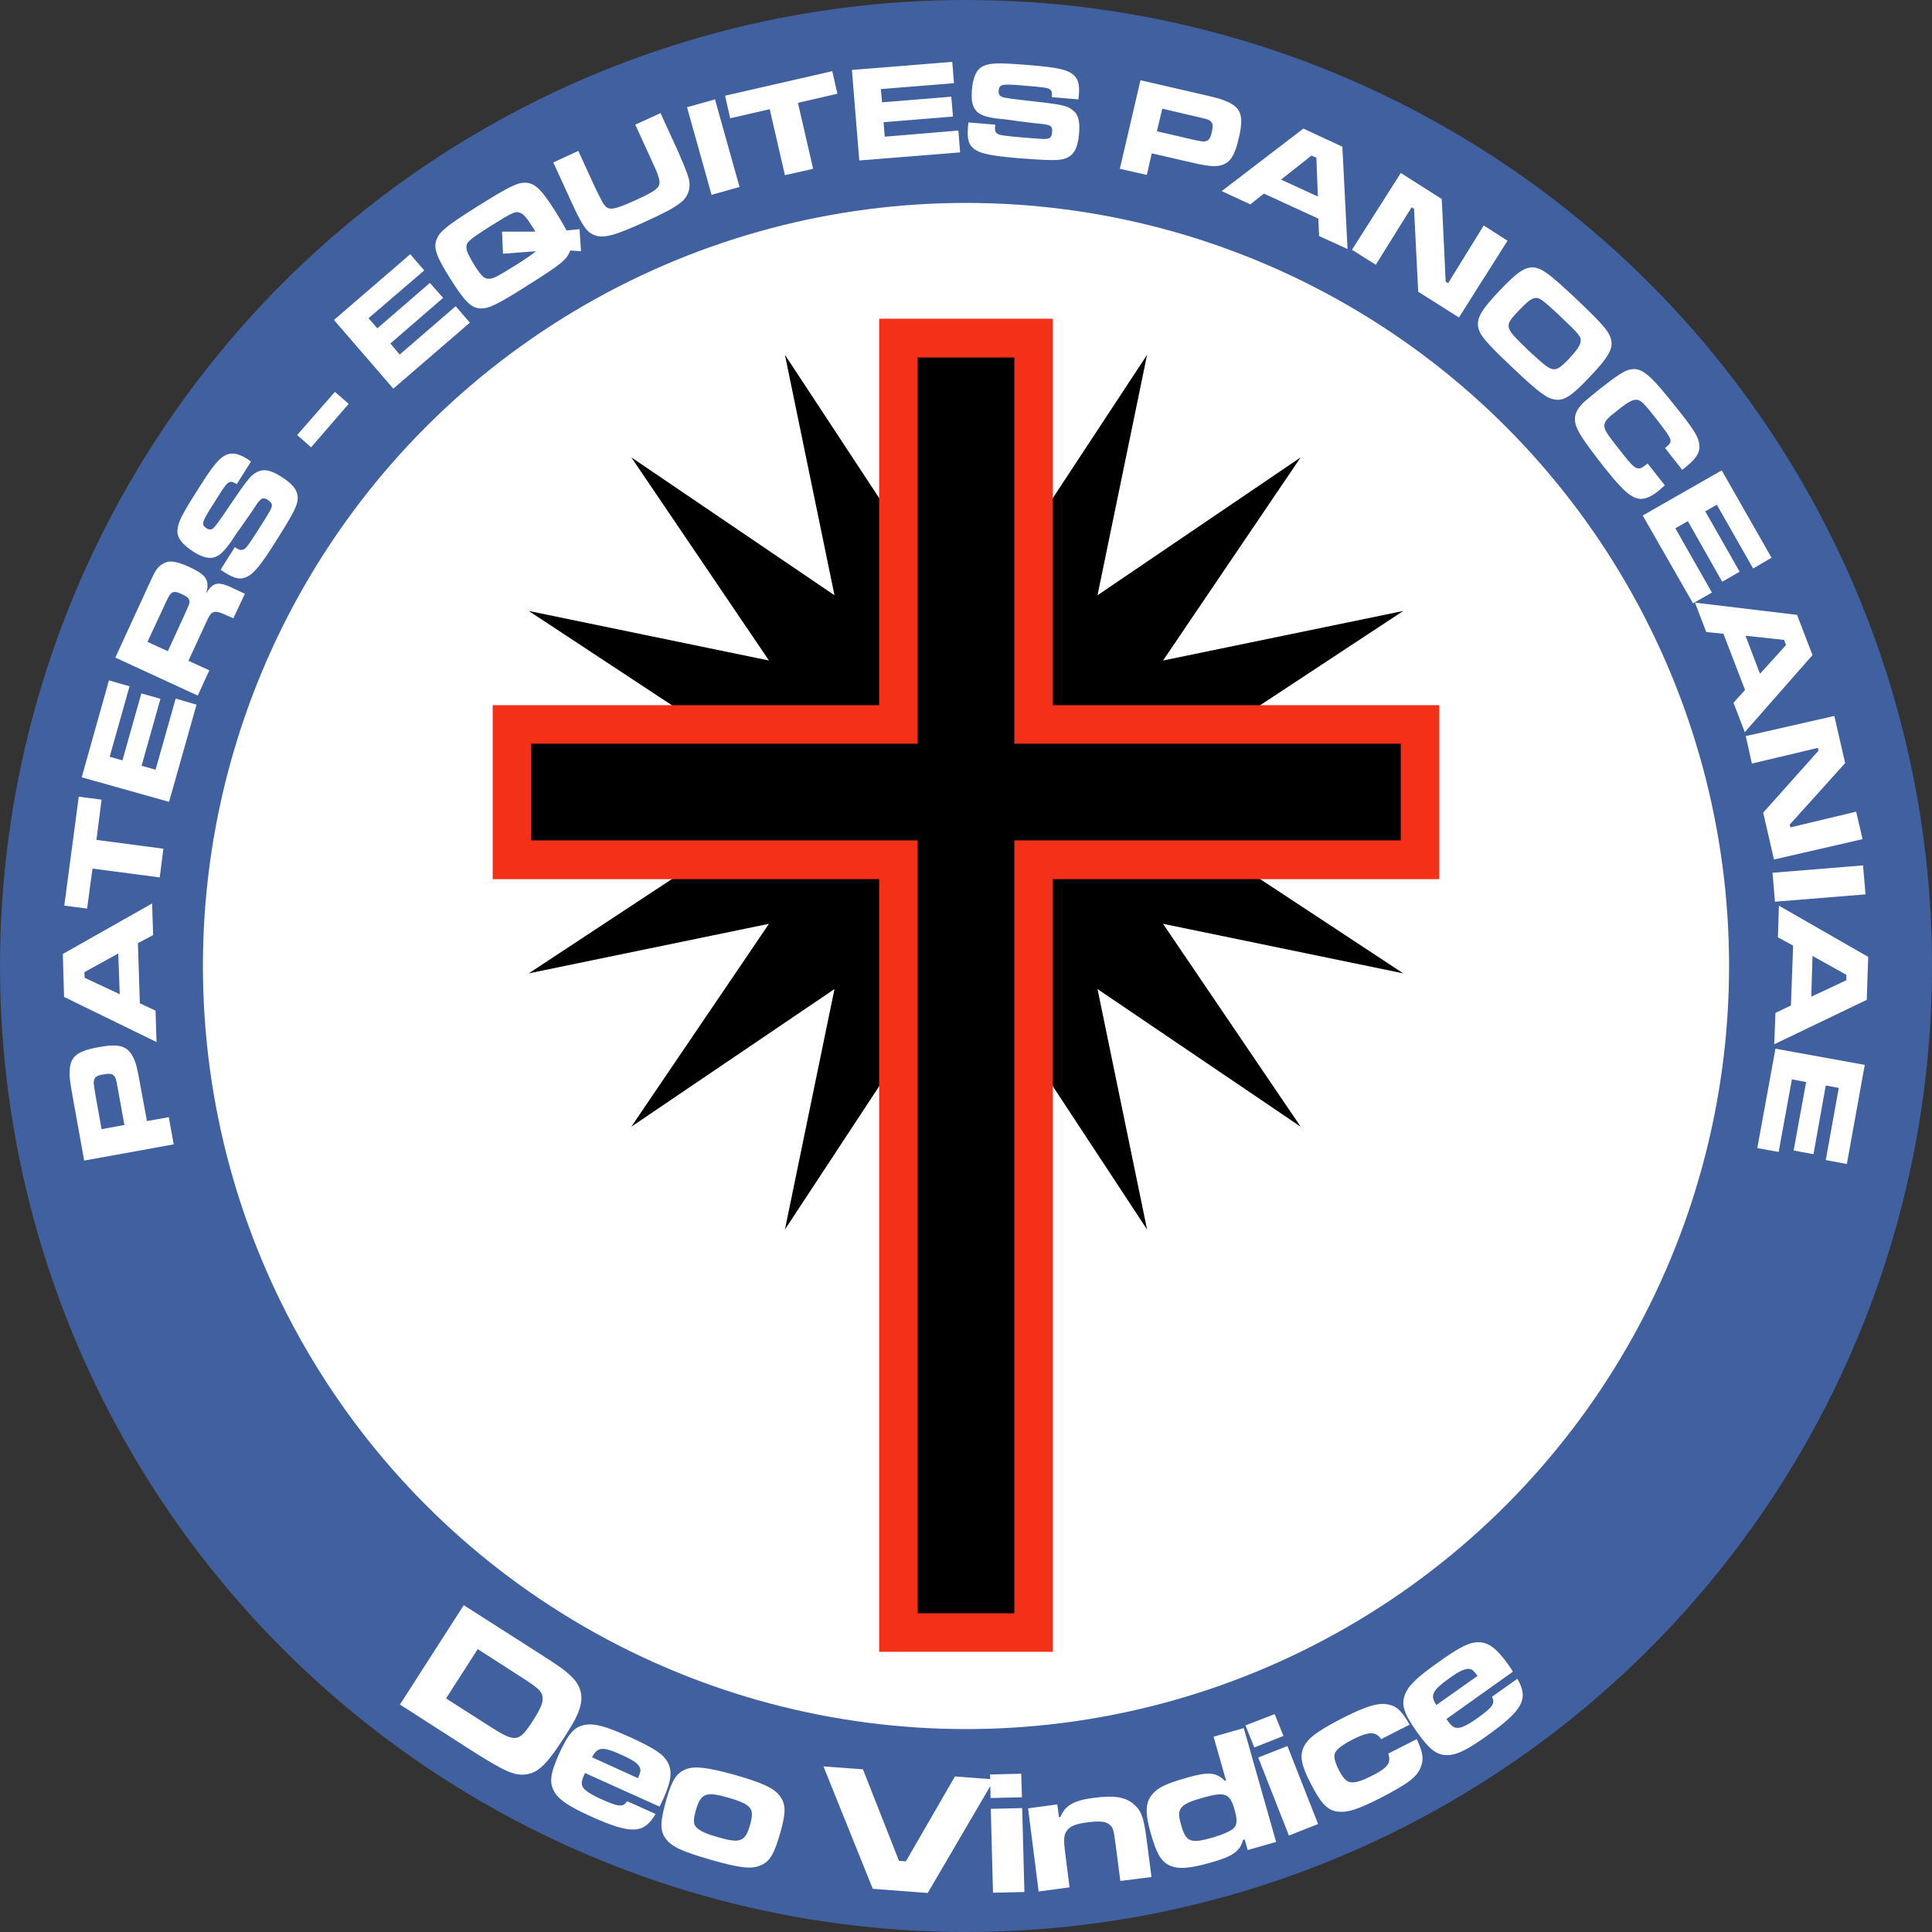 <?xml version="1.0" encoding="UTF-8" standalone="no"?>
<!-- Creator: CorelDRAW X7 -->

<svg
   xmlns:dc="http://purl.org/dc/elements/1.1/"
   xmlns:cc="http://creativecommons.org/ns#"
   xmlns:rdf="http://www.w3.org/1999/02/22-rdf-syntax-ns#"
   xmlns:svg="http://www.w3.org/2000/svg"
   xmlns="http://www.w3.org/2000/svg"
   xmlns:sodipodi="http://sodipodi.sourceforge.net/DTD/sodipodi-0.dtd"
   xmlns:inkscape="http://www.inkscape.org/namespaces/inkscape"
   xml:space="preserve"
   width="7.874in"
   height="7.874in"
   version="1.1"
   style="clip-rule:evenodd;fill-rule:evenodd;image-rendering:optimizeQuality;shape-rendering:geometricPrecision;text-rendering:geometricPrecision"
   viewBox="0 0 7874.001 7874.001"
   id="svg4563"
   inkscape:version="0.91 r13725"
   sodipodi:docname="PanOceania - Military Order Father-Knights - [N3] [Vyo].svg"><rect x="0" y="0" width="7874.001" height="7874.001" fill="#333333" stroke="none"/><sodipodi:namedview
     pagecolor="#ffffff"
     bordercolor="#666666"
     borderopacity="1"
     objecttolerance="10"
     gridtolerance="10"
     guidetolerance="10"
     inkscape:pageopacity="0"
     inkscape:pageshadow="2"
     inkscape:window-width="640"
     inkscape:window-height="480"
     id="namedview4613"
     showgrid="false"
     inkscape:zoom="0.23838384"
     inkscape:cx="736.83001"
     inkscape:cy="849.33005"
     inkscape:window-x="0"
     inkscape:window-y="0"
     inkscape:window-maximized="0"
     inkscape:current-layer="svg4563" /><defs
     id="defs4565"><style
       type="text/css"
       id="style4567"><![CDATA[
    .fil1 {fill:none}
    .fil6 {fill:black}
    .fil4 {fill:black}
    .fil0 {fill:#4060A0}
    .fil5 {fill:#F43018}
    .fil3 {fill:white}
    .fil2 {fill:white;fill-rule:nonzero}
   ]]></style></defs><g
     id="Layer_x0020_1"
     transform="translate(3937,-7063)"><circle
       class="fil0"
       cy="11000"
       r="3937"
       id="circle4571"
       cx="0"
       style="fill:#4060a0" /><circle
       class="fil1"
       cy="11000"
       r="3780"
       id="circle4573"
       cx="0"
       style="fill:none" /><path
       class="fil2"
       d="m -2307,14010 293,188 c 137,87 176,104 225,96 48,-8 83,-44 151,-149 42,-66 57,-94 66,-128 12,-46 0,-86 -35,-120 -30,-29 -44,-39 -147,-105 l -293,-187 -260,405 z m 188,-25 129,-201 171,110 c 75,48 90,61 93,84 4,21 -6,46 -38,96 -59,92 -71,93 -183,21 l -172,-110 z m 738,419 c -17,25 -34,24 -107,-9 -42,-19 -66,-35 -74,-49 -7,-14 -5,-26 9,-57 l 304,137 c 7,-13 13,-27 15,-31 33,-73 38,-114 18,-150 -19,-34 -53,-56 -155,-103 -101,-45 -143,-56 -183,-49 -43,8 -67,36 -105,119 -35,79 -40,114 -20,151 18,34 58,61 148,102 166,75 218,73 266,-9 l -116,-52 z m -143,-179 c 21,-43 44,-45 122,-9 45,20 68,36 73,52 4,10 3,17 -8,42 l -187,-85 z m 583,72 c -112,-31 -162,-37 -199,-24 -39,15 -58,44 -80,120 -27,95 -28,128 -5,162 24,34 65,53 186,88 120,34 165,39 203,22 37,-16 54,-45 80,-135 23,-82 22,-115 -4,-149 -24,-31 -70,-52 -181,-84 z m -26,93 c 36,10 65,22 78,33 19,15 21,34 9,77 -20,70 -40,77 -133,50 -40,-11 -67,-23 -81,-35 -18,-15 -19,-31 -7,-74 20,-70 41,-78 134,-51 z m 386,-128 201,499 224,17 271,-463 -160,-12 -200,346 -28,-2 -147,-373 -161,-12 z m 682,173 9,342 128,-3 -9,-342 -128,3 z m -3,-140 2,96 128,-3 -3,-96 -127,3 z m 155,138 43,339 126,-17 -17,-135 c -8,-62 -7,-78 7,-97 13,-18 37,-27 84,-33 46,-6 72,-4 87,8 16,11 19,23 26,77 l 20,154 127,-16 -20,-154 c -12,-93 -22,-118 -56,-146 -34,-27 -78,-33 -158,-23 -82,10 -119,32 -137,78 l -6,1 -7,-52 -119,16 z m 879,-327 -123,35 51,179 -5,1 c -35,-35 -67,-38 -154,-13 -84,24 -117,39 -141,67 -29,33 -31,76 -7,160 23,81 41,113 75,130 36,17 82,14 170,-11 89,-25 119,-46 131,-92 l 7,-2 12,43 116,-33 -132,-464 z m -164,283 c 88,-25 108,-17 127,51 11,39 10,58 -2,72 -12,13 -44,27 -87,40 -92,26 -110,19 -130,-54 -19,-65 -5,-82 92,-109 z m 223,-163 125,318 119,-47 -125,-318 -119,47 z m -52,-131 36,90 119,-47 -36,-89 -119,46 z m 582,115 c 13,38 -2,58 -68,91 -31,16 -58,26 -75,26 -23,2 -38,-11 -58,-49 -20,-40 -24,-63 -11,-79 10,-13 34,-30 66,-46 66,-34 95,-34 117,-2 l 116,-59 c -32,-56 -52,-75 -86,-82 -41,-9 -91,6 -191,57 -102,53 -139,81 -156,119 -15,36 -8,73 30,146 41,80 67,108 107,114 42,6 84,-8 177,-55 120,-62 153,-89 167,-133 10,-30 5,-55 -19,-107 l -116,59 z m 423,-232 c 13,28 4,42 -62,89 -37,26 -63,39 -79,38 -16,0 -25,-7 -45,-36 l 271,-193 c -7,-12 -17,-25 -19,-29 -47,-65 -79,-90 -120,-91 -39,0 -76,18 -167,83 -90,64 -121,95 -135,133 -14,41 -3,75 50,150 50,70 78,93 120,94 39,1 82,-19 163,-77 149,-106 174,-152 126,-234 l -103,73 z m -227,34 c -27,-40 -16,-60 54,-110 40,-29 65,-40 82,-37 11,2 16,7 32,28 l -168,119 z"
       id="path4575"
       inkscape:connector-curvature="0"
       style="fill:#ffffff;fill-rule:nonzero" /><circle
       class="fil3"
       cy="11000"
       r="3110"
       id="circle4577"
       cx="0"
       style="fill:#ffffff" /><polygon
       class="fil4"
       points="536,9489 1364,8927 803,9755 1782,9553 947,10103 1772,10291 947,10480 1782,11030 803,10828 1364,11655 536,11094 738,12074 188,11238 0,12220 -188,11238 -738,12074 -536,11094 -1364,11655 -803,10828 -1782,11030 -947,10480 -1772,10291 -947,10103 -1782,9553 -803,9755 -1364,8927 -536,9489 -738,8509 -188,9345 0,8520 188,9345 738,8509 "
       id="polygon4579"
       style="fill:#000000" /><polygon
       class="fil5"
       points="354,8362 354,9937 1929,9937 1929,10646 354,10646 354,13795 -354,13795 -354,10646 -1929,10646 -1929,9937 -354,9937 -354,8362 "
       id="polygon4581"
       style="fill:#f43018" /><polygon
       class="fil6"
       points="197,8520 197,10094 1772,10094 1772,10488 197,10488 197,13638 -197,13638 -197,10488 -1772,10488 -1772,10094 -197,10094 -197,8520 "
       id="polygon4583"
       style="fill:#000000" /><circle
       class="fil1"
       cy="11000"
       r="3307"
       id="circle4585"
       cx="0"
       style="fill:none" /><path
       class="fil2"
       d="m -3229,11727 -20,-111 -89,16 -26,-140 c -14,-81 -21,-106 -35,-129 -24,-39 -58,-47 -137,-32 -95,17 -120,42 -117,116 1,19 2,30 14,96 l 45,250 365,-66 z m -201,-79 -93,17 -25,-139 c -8,-50 -8,-51 -6,-59 3,-15 12,-21 38,-25 26,-5 37,-3 45,7 6,8 7,10 16,61 l 25,138 z"
       id="path4587"
       inkscape:connector-curvature="0"
       style="fill:#ffffff;fill-rule:nonzero" /><path
       id="1"
       class="fil2"
       d="m -3313,10874 -4,-129 -364,206 5,175 377,184 -4,-128 -64,-30 -8,-245 62,-33 z m -142,75 6,166 -143,-67 -1,-23 138,-76 z"
       inkscape:connector-curvature="0"
       style="fill:#ffffff;fill-rule:nonzero" /><polygon
       id="2"
       class="fil2"
       points="-3286,10639 -3271,10522 -3544,10486 -3523,10322 -3616,10310 -3675,10754 -3582,10766 -3560,10603 "
       style="fill:#ffffff;fill-rule:nonzero" /><polygon
       id="3"
       class="fil2"
       points="-3221,9910 -3303,10200 -3360,10184 -3283,9911 -3361,9889 -3438,10162 -3490,10147 -3409,9860 -3493,9836 -3604,10231 -3248,10331 -3136,9935 "
       style="fill:#ffffff;fill-rule:nonzero" /><path
       id="4"
       class="fil2"
       d="m -3131,9898 47,-103 -85,-39 67,-145 c 19,-42 24,-49 35,-53 13,-4 26,0 63,17 l 18,8 47,-100 -32,-15 c -76,-38 -96,-36 -126,14 7,-23 7,-34 4,-48 -7,-23 -23,-37 -72,-60 -58,-26 -84,-29 -112,-11 -23,16 -23,16 -76,132 l -114,248 336,155 z m -122,-181 -83,-38 67,-144 c 22,-47 23,-48 30,-54 9,-8 20,-7 42,3 22,10 31,17 32,29 1,9 1,9 -22,60 l -66,144 z"
       inkscape:connector-curvature="0"
       style="fill:#ffffff;fill-rule:nonzero" /><path
       id="5"
       class="fil2"
       d="m -3038,9385 15,10 c 44,28 68,32 96,17 27,-14 56,-50 115,-144 61,-96 83,-137 87,-161 7,-38 -12,-67 -65,-101 -45,-28 -72,-33 -100,-19 -24,12 -40,32 -107,131 -45,67 -62,90 -70,97 -8,7 -17,8 -28,1 -23,-15 -21,-23 30,-103 45,-72 53,-82 64,-85 8,-3 13,-1 29,8 l 58,-92 c -6,-4 -12,-8 -14,-10 -39,-24 -64,-28 -90,-16 -27,14 -52,44 -107,131 -72,113 -86,142 -89,175 -2,30 20,59 66,88 32,20 55,27 77,24 25,-4 45,-22 76,-66 6,-10 27,-41 51,-74 23,-32 44,-63 50,-73 20,-30 29,-35 48,-23 13,9 18,16 17,25 -2,12 -8,23 -54,95 -43,67 -50,77 -61,82 -10,5 -17,3 -36,-9 l -58,92 z"
       inkscape:connector-curvature="0"
       style="fill:#ffffff;fill-rule:nonzero" /><polygon
       id="6"
       class="fil2"
       points="-2572,8660 -2726,8836 -2669,8886 -2516,8709 "
       style="fill:#ffffff;fill-rule:nonzero" /><polygon
       id="7"
       class="fil2"
       points="-2080,8311 -2308,8508 -2346,8463 -2131,8277 -2185,8216 -2399,8401 -2435,8360 -2208,8165 -2265,8099 -2576,8367 -2334,8647 -2022,8378 "
       style="fill:#ffffff;fill-rule:nonzero" /><path
       id="8"
       class="fil2"
       d="m -1575,7997 -53,5 c -10,-19 -23,-41 -42,-72 -58,-92 -84,-118 -120,-122 -36,-3 -68,13 -198,94 -130,82 -158,105 -170,138 -13,34 0,70 57,160 56,89 83,117 119,120 35,2 68,-13 194,-93 137,-86 162,-106 175,-143 l 44,3 -6,-90 z m -316,10 4,90 134,-10 c -14,12 -32,25 -78,54 -83,52 -99,60 -117,58 -17,-1 -28,-13 -53,-51 -25,-41 -35,-61 -35,-76 -1,-22 8,-30 99,-88 88,-55 100,-61 119,-54 15,5 29,22 57,67 1,2 3,5 6,10 l -136,0 z"
       inkscape:connector-curvature="0"
       style="fill:#ffffff;fill-rule:nonzero" /><path
       id="9"
       class="fil2"
       d="m -1682,7725 71,155 c 26,56 26,56 33,69 24,45 39,63 63,72 37,15 82,3 209,-55 77,-35 112,-54 139,-74 35,-25 48,-64 36,-105 -8,-25 -10,-31 -43,-108 l -71,-155 -103,47 71,155 c 4,8 11,25 17,38 11,30 13,40 9,53 -6,17 -26,30 -96,62 -87,40 -110,43 -127,19 -9,-12 -9,-13 -35,-65 l -71,-155 -102,47 z"
       inkscape:connector-curvature="0"
       style="fill:#ffffff;fill-rule:nonzero" /><polygon
       id="10"
       class="fil2"
       points="-1023,7468 -1137,7500 -1037,7857 -923,7825 "
       style="fill:#ffffff;fill-rule:nonzero" /><polygon
       id="11"
       class="fil2"
       points="-738,7777 -623,7751 -685,7482 -524,7445 -545,7353 -982,7453 -961,7545 -800,7508 "
       style="fill:#ffffff;fill-rule:nonzero" /><polygon
       id="12"
       class="fil2"
       points="-31,7595 -331,7620 -336,7561 -53,7538 -60,7457 -342,7480 -347,7426 -49,7402 -56,7315 -465,7348 -435,7717 -24,7684 "
       style="fill:#ffffff;fill-rule:nonzero" /><path
       id="13"
       class="fil2"
       d="m 10,7562 -2,18 c -4,52 3,75 29,93 26,17 71,26 181,35 114,9 160,10 183,2 37,-11 55,-41 60,-104 4,-53 -4,-79 -30,-97 -22,-16 -46,-21 -165,-34 -81,-9 -109,-13 -119,-17 -10,-4 -15,-12 -14,-25 3,-27 11,-29 105,-21 85,7 98,9 106,17 6,6 7,11 6,30 l 108,9 c 1,-7 2,-15 2,-17 4,-46 -4,-70 -27,-87 -25,-18 -63,-26 -166,-35 -134,-11 -166,-10 -196,3 -27,12 -43,44 -47,99 -3,37 1,62 14,79 15,21 40,30 94,37 11,0 49,5 89,11 39,5 76,9 88,10 36,4 44,10 42,32 -1,16 -5,24 -14,27 -11,4 -24,3 -109,-4 -79,-7 -91,-9 -101,-16 -9,-6 -10,-14 -8,-36 l -109,-9 z"
       inkscape:connector-curvature="0"
       style="fill:#ffffff;fill-rule:nonzero" /><path
       id="14"
       class="fil2"
       d="m 627,7751 110,25 20,-88 139,32 c 80,19 106,22 132,19 45,-7 66,-35 84,-114 22,-94 9,-127 -61,-153 -17,-7 -28,-10 -93,-25 l -247,-57 -84,361 z m 151,-153 22,-92 137,32 c 49,11 50,12 57,17 12,8 14,19 8,45 -5,25 -12,35 -24,38 -10,3 -12,3 -62,-8 l -138,-32 z"
       inkscape:connector-curvature="0"
       style="fill:#ffffff;fill-rule:nonzero" /><path
       id="15"
       class="fil2"
       d="m 1439,8025 116,53 -21,-417 -159,-74 -333,255 117,54 55,-44 222,102 3,71 z m -5,-161 -150,-69 124,-98 20,9 6,158 z"
       inkscape:connector-curvature="0"
       style="fill:#ffffff;fill-rule:nonzero" /><polygon
       id="16"
       class="fil2"
       points="1816,7908 1826,7914 1843,8252 2009,8357 2207,8044 2110,7982 1965,8217 1955,8211 1939,7874 1772,7768 1573,8081 1670,8142 "
       style="fill:#ffffff;fill-rule:nonzero" /><path
       id="17"
       class="fil2"
       d="m 2490,8284 c -112,-105 -141,-127 -176,-131 -35,-3 -68,19 -139,94 -74,78 -93,111 -88,147 6,34 29,62 141,168 111,105 141,126 176,130 35,4 67,-17 140,-95 73,-77 92,-110 86,-145 -6,-35 -29,-62 -140,-168 z m -66,70 c 75,71 84,82 81,101 -2,16 -14,34 -50,73 -31,32 -45,41 -61,40 -18,-2 -34,-14 -100,-75 -66,-63 -79,-79 -82,-97 -3,-16 5,-30 37,-63 34,-36 49,-49 64,-54 22,-6 31,0 111,75 z"
       inkscape:connector-curvature="0"
       style="fill:#ffffff;fill-rule:nonzero" /><path
       id="18"
       class="fil2"
       d="m 2778,8952 c -43,34 -45,33 -121,-64 -74,-94 -74,-96 0,-154 44,-35 64,-45 81,-41 14,3 29,18 72,73 16,20 36,47 46,61 14,21 17,29 15,37 -2,7 -5,11 -22,25 l 70,89 15,-12 c 47,-38 61,-64 53,-101 -6,-27 -25,-57 -84,-131 -118,-150 -151,-177 -201,-164 -22,6 -48,23 -115,75 -33,27 -58,47 -70,58 -30,30 -39,53 -34,83 7,33 33,73 120,184 53,66 81,96 108,113 34,22 65,17 111,-19 4,-4 10,-9 26,-23 l -70,-89 z"
       inkscape:connector-curvature="0"
       style="fill:#ffffff;fill-rule:nonzero" /><polygon
       id="19"
       class="fil2"
       points="3040,9478 2891,9216 2942,9187 3082,9434 3153,9393 3013,9147 3060,9120 3208,9380 3283,9336 3080,8980 2758,9164 2963,9522 "
       style="fill:#ffffff;fill-rule:nonzero" /><path
       id="20"
       class="fil2"
       d="m 3128,9927 46,120 276,-314 -63,-164 -416,-50 46,120 70,7 88,229 -47,52 z m 108,-118 -59,-155 157,17 8,21 -106,117 z"
       inkscape:connector-curvature="0"
       style="fill:#ffffff;fill-rule:nonzero" /><polygon
       id="21"
       class="fil2"
       points="3472,10111 3474,10123 3249,10375 3293,10566 3654,10483 3628,10371 3360,10435 3357,10424 3583,10173 3539,9981 3178,10063 3203,10175 "
       style="fill:#ffffff;fill-rule:nonzero" /><polygon
       id="22"
       class="fil2"
       points="3666,10708 3656,10590 3287,10620 3297,10738 "
       style="fill:#ffffff;fill-rule:nonzero" /><path
       id="23"
       class="fil2"
       d="m 3299,11191 -5,128 377,-181 6,-175 -364,-209 -4,129 62,34 -9,244 -63,30 z m 146,-66 5,-166 138,77 0,22 -143,67 z"
       inkscape:connector-curvature="0"
       style="fill:#ffffff;fill-rule:nonzero" /><polygon
       id="24"
       class="fil2"
       points="3312,11758 3366,11462 3424,11473 3373,11752 3454,11767 3504,11487 3557,11497 3504,11791 3590,11807 3663,11403 3299,11337 3225,11742 "
       style="fill:#ffffff;fill-rule:nonzero" /></g></svg>